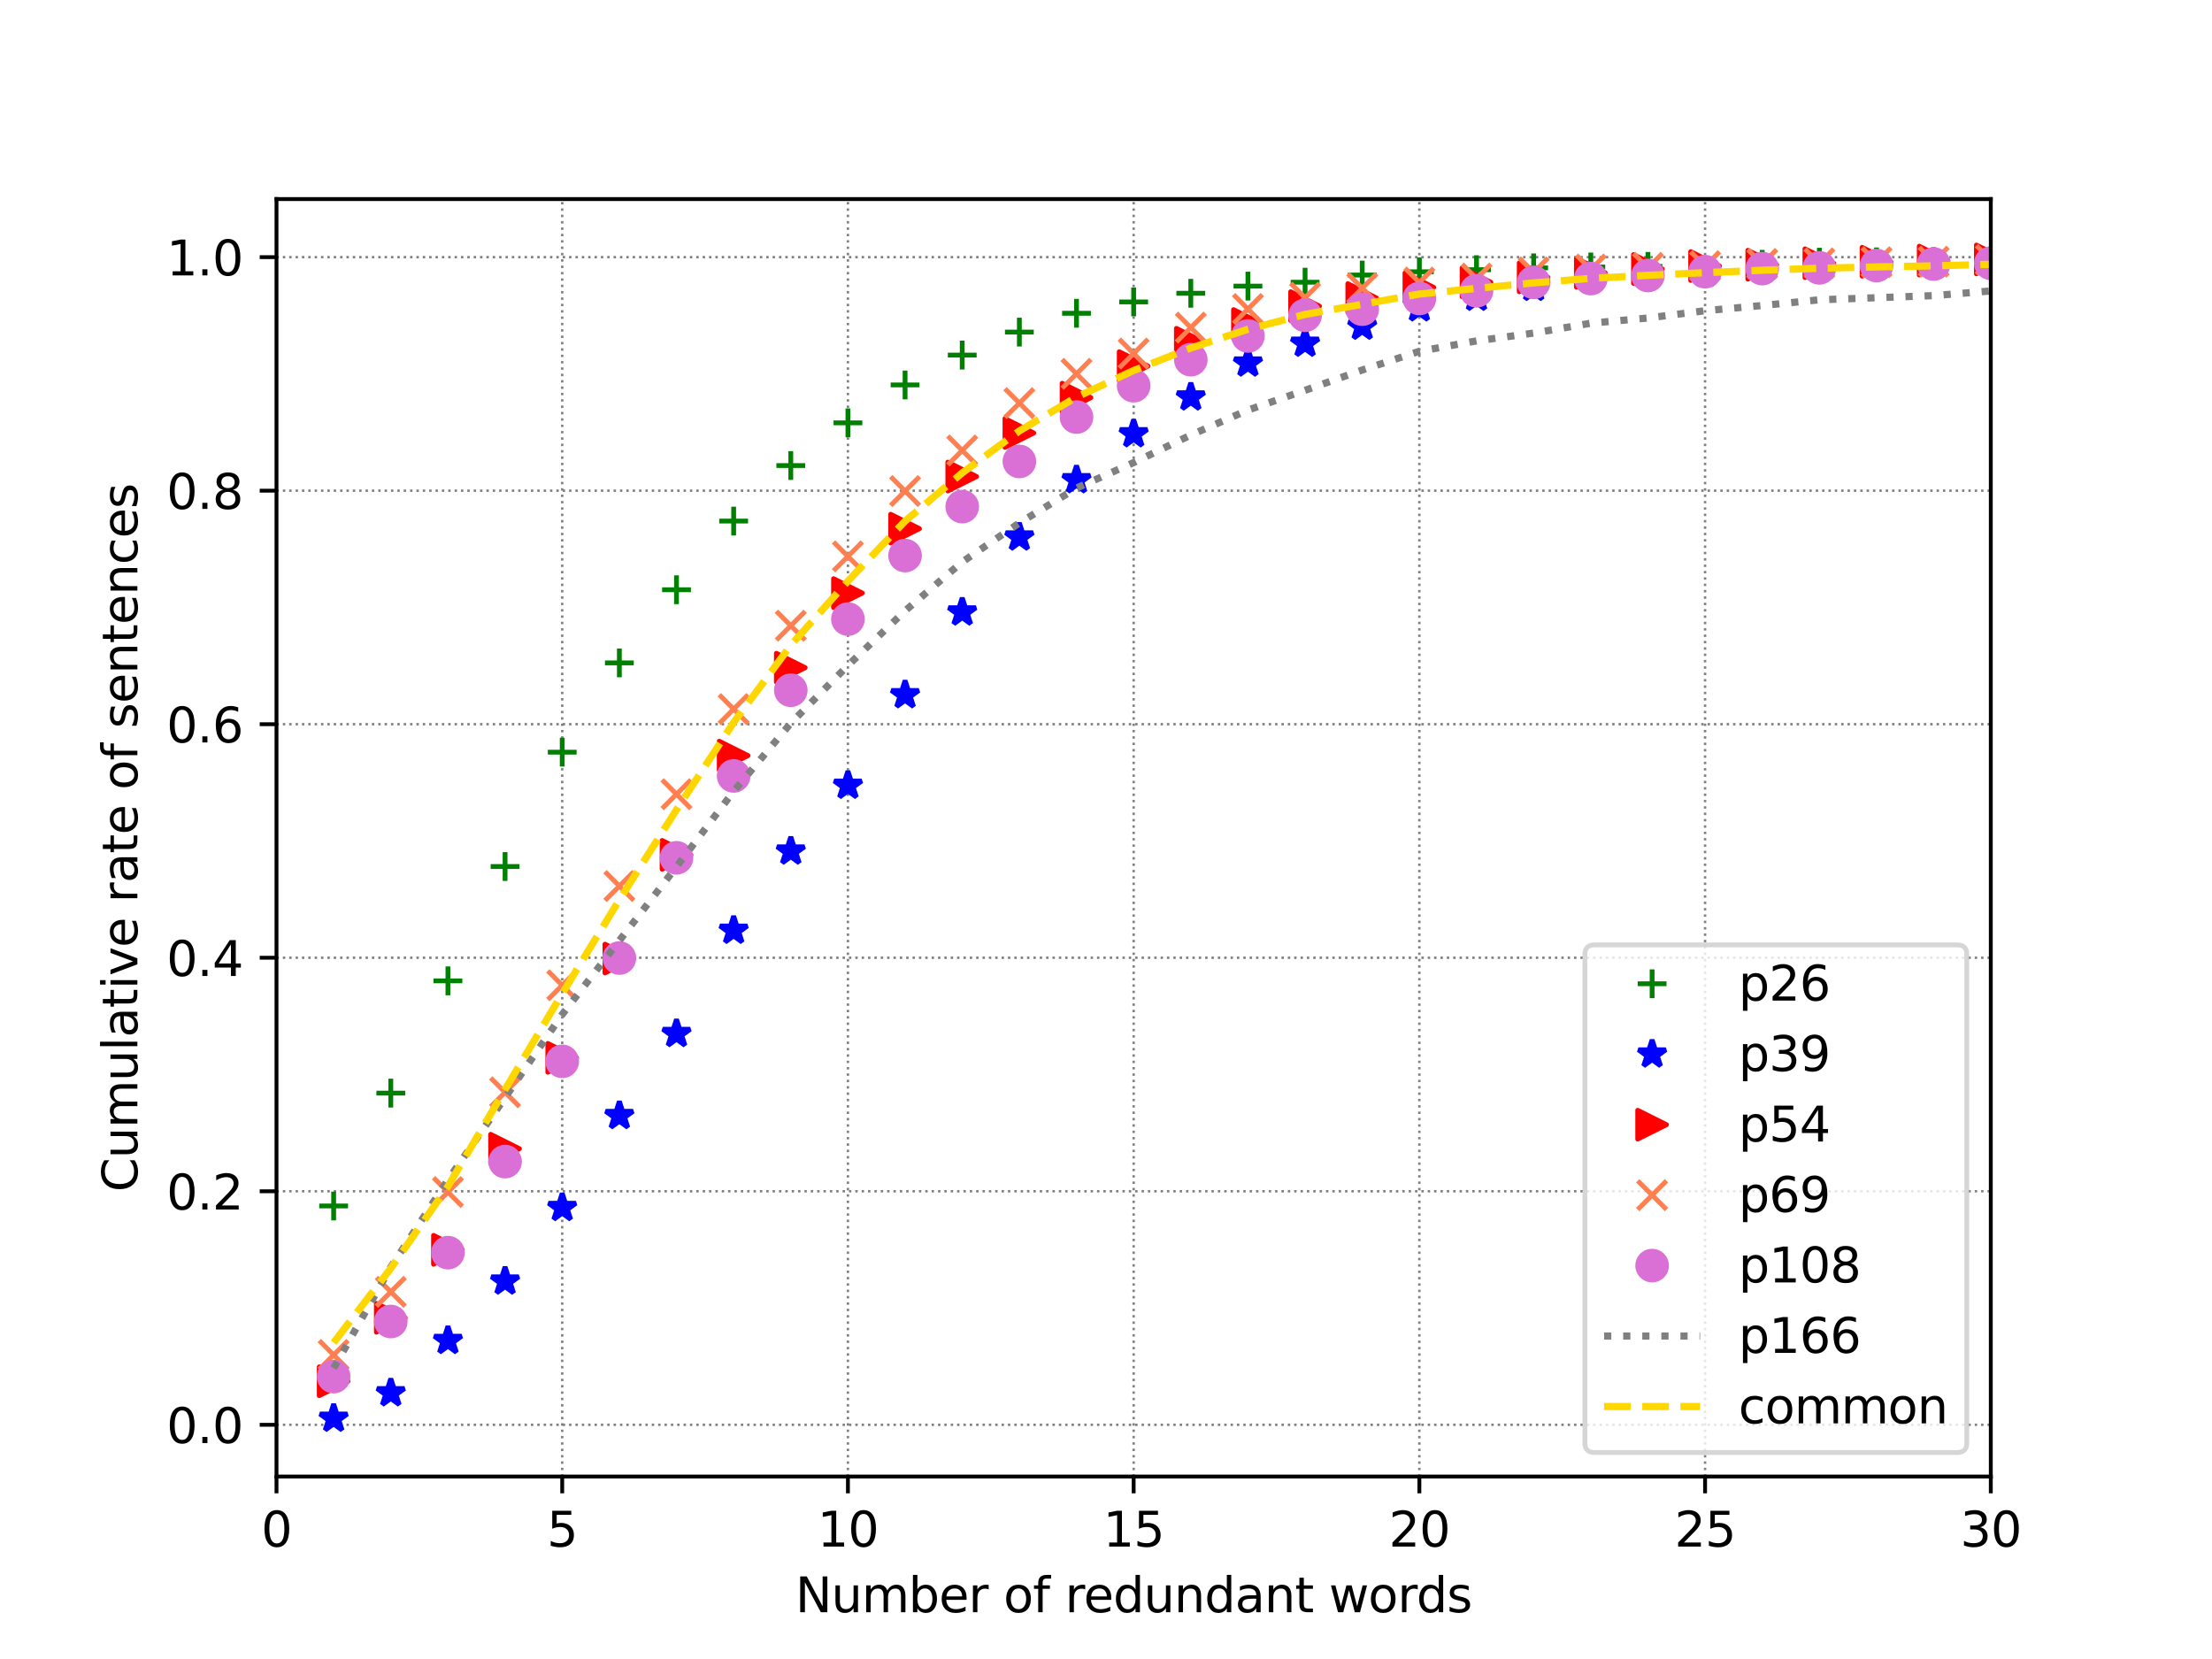 <?xml version="1.0" encoding="utf-8" standalone="no"?>
<!DOCTYPE svg PUBLIC "-//W3C//DTD SVG 1.1//EN"
  "http://www.w3.org/Graphics/SVG/1.1/DTD/svg11.dtd">
<svg height="345.6pt" version="1.1" viewBox="0 0 460.8 345.6" width="460.8pt" xmlns="http://www.w3.org/2000/svg" xmlns:xlink="http://www.w3.org/1999/xlink">
 <defs>
  <style type="text/css">*{stroke-linecap:butt;stroke-linejoin:round;}</style>
 </defs>
 <g id="figure_1">
  <g id="patch_1">
   <path d="M 0 345.6 
L 460.8 345.6 
L 460.8 0 
L 0 0 
z
" style="fill:#ffffff;"/>
  </g>
  <g id="axes_1">
   <g id="patch_2">
    <path d="M 57.6 307.584 
L 414.72 307.584 
L 414.72 41.472 
L 57.6 41.472 
z
" style="fill:#ffffff;"/>
   </g>
   <g id="matplotlib.axis_1">
    <g id="xtick_1">
     <g id="line2d_1">
      <path clip-path="url(#p03fd6fea58)" d="M 57.6 307.584 
L 57.6 41.472 
" style="fill:none;stroke:#808080;stroke-dasharray:0.5,0.825;stroke-dashoffset:0;stroke-width:0.5;"/>
     </g>
     <g id="line2d_2">
      <defs>
       <path d="M 0 0 
L 0 3.5 
" id="md3d633e836" style="stroke:#000000;stroke-width:0.8;"/>
      </defs>
      <g>
       <use style="stroke:#000000;stroke-width:0.8;" x="57.6" xlink:href="#md3d633e836" y="307.584"/>
      </g>
     </g>
     <g id="text_1">
      <!-- 0 -->
      <g transform="translate(54.419 322.182)scale(0.1 -0.1)">
       <defs>
        <path d="M 2034 4250 
Q 1547 4250 1301 3770 
Q 1056 3291 1056 2328 
Q 1056 1369 1301 889 
Q 1547 409 2034 409 
Q 2525 409 2770 889 
Q 3016 1369 3016 2328 
Q 3016 3291 2770 3770 
Q 2525 4250 2034 4250 
z
M 2034 4750 
Q 2819 4750 3233 4129 
Q 3647 3509 3647 2328 
Q 3647 1150 3233 529 
Q 2819 -91 2034 -91 
Q 1250 -91 836 529 
Q 422 1150 422 2328 
Q 422 3509 836 4129 
Q 1250 4750 2034 4750 
z
" id="DejaVuSans-30" transform="scale(0.016)"/>
       </defs>
       <use xlink:href="#DejaVuSans-30"/>
      </g>
     </g>
    </g>
    <g id="xtick_2">
     <g id="line2d_3">
      <path clip-path="url(#p03fd6fea58)" d="M 117.12 307.584 
L 117.12 41.472 
" style="fill:none;stroke:#808080;stroke-dasharray:0.5,0.825;stroke-dashoffset:0;stroke-width:0.5;"/>
     </g>
     <g id="line2d_4">
      <g>
       <use style="stroke:#000000;stroke-width:0.8;" x="117.12" xlink:href="#md3d633e836" y="307.584"/>
      </g>
     </g>
     <g id="text_2">
      <!-- 5 -->
      <g transform="translate(113.939 322.182)scale(0.1 -0.1)">
       <defs>
        <path d="M 691 4666 
L 3169 4666 
L 3169 4134 
L 1269 4134 
L 1269 2991 
Q 1406 3038 1543 3061 
Q 1681 3084 1819 3084 
Q 2600 3084 3056 2656 
Q 3513 2228 3513 1497 
Q 3513 744 3044 326 
Q 2575 -91 1722 -91 
Q 1428 -91 1123 -41 
Q 819 9 494 109 
L 494 744 
Q 775 591 1075 516 
Q 1375 441 1709 441 
Q 2250 441 2565 725 
Q 2881 1009 2881 1497 
Q 2881 1984 2565 2268 
Q 2250 2553 1709 2553 
Q 1456 2553 1204 2497 
Q 953 2441 691 2322 
L 691 4666 
z
" id="DejaVuSans-35" transform="scale(0.016)"/>
       </defs>
       <use xlink:href="#DejaVuSans-35"/>
      </g>
     </g>
    </g>
    <g id="xtick_3">
     <g id="line2d_5">
      <path clip-path="url(#p03fd6fea58)" d="M 176.64 307.584 
L 176.64 41.472 
" style="fill:none;stroke:#808080;stroke-dasharray:0.5,0.825;stroke-dashoffset:0;stroke-width:0.5;"/>
     </g>
     <g id="line2d_6">
      <g>
       <use style="stroke:#000000;stroke-width:0.8;" x="176.64" xlink:href="#md3d633e836" y="307.584"/>
      </g>
     </g>
     <g id="text_3">
      <!-- 10 -->
      <g transform="translate(170.278 322.182)scale(0.1 -0.1)">
       <defs>
        <path d="M 794 531 
L 1825 531 
L 1825 4091 
L 703 3866 
L 703 4441 
L 1819 4666 
L 2450 4666 
L 2450 531 
L 3481 531 
L 3481 0 
L 794 0 
L 794 531 
z
" id="DejaVuSans-31" transform="scale(0.016)"/>
       </defs>
       <use xlink:href="#DejaVuSans-31"/>
       <use x="63.623" xlink:href="#DejaVuSans-30"/>
      </g>
     </g>
    </g>
    <g id="xtick_4">
     <g id="line2d_7">
      <path clip-path="url(#p03fd6fea58)" d="M 236.16 307.584 
L 236.16 41.472 
" style="fill:none;stroke:#808080;stroke-dasharray:0.5,0.825;stroke-dashoffset:0;stroke-width:0.5;"/>
     </g>
     <g id="line2d_8">
      <g>
       <use style="stroke:#000000;stroke-width:0.8;" x="236.16" xlink:href="#md3d633e836" y="307.584"/>
      </g>
     </g>
     <g id="text_4">
      <!-- 15 -->
      <g transform="translate(229.798 322.182)scale(0.1 -0.1)">
       <use xlink:href="#DejaVuSans-31"/>
       <use x="63.623" xlink:href="#DejaVuSans-35"/>
      </g>
     </g>
    </g>
    <g id="xtick_5">
     <g id="line2d_9">
      <path clip-path="url(#p03fd6fea58)" d="M 295.68 307.584 
L 295.68 41.472 
" style="fill:none;stroke:#808080;stroke-dasharray:0.5,0.825;stroke-dashoffset:0;stroke-width:0.5;"/>
     </g>
     <g id="line2d_10">
      <g>
       <use style="stroke:#000000;stroke-width:0.8;" x="295.68" xlink:href="#md3d633e836" y="307.584"/>
      </g>
     </g>
     <g id="text_5">
      <!-- 20 -->
      <g transform="translate(289.317 322.182)scale(0.1 -0.1)">
       <defs>
        <path d="M 1228 531 
L 3431 531 
L 3431 0 
L 469 0 
L 469 531 
Q 828 903 1448 1529 
Q 2069 2156 2228 2338 
Q 2531 2678 2651 2914 
Q 2772 3150 2772 3378 
Q 2772 3750 2511 3984 
Q 2250 4219 1831 4219 
Q 1534 4219 1204 4116 
Q 875 4013 500 3803 
L 500 4441 
Q 881 4594 1212 4672 
Q 1544 4750 1819 4750 
Q 2544 4750 2975 4387 
Q 3406 4025 3406 3419 
Q 3406 3131 3298 2873 
Q 3191 2616 2906 2266 
Q 2828 2175 2409 1742 
Q 1991 1309 1228 531 
z
" id="DejaVuSans-32" transform="scale(0.016)"/>
       </defs>
       <use xlink:href="#DejaVuSans-32"/>
       <use x="63.623" xlink:href="#DejaVuSans-30"/>
      </g>
     </g>
    </g>
    <g id="xtick_6">
     <g id="line2d_11">
      <path clip-path="url(#p03fd6fea58)" d="M 355.2 307.584 
L 355.2 41.472 
" style="fill:none;stroke:#808080;stroke-dasharray:0.5,0.825;stroke-dashoffset:0;stroke-width:0.5;"/>
     </g>
     <g id="line2d_12">
      <g>
       <use style="stroke:#000000;stroke-width:0.8;" x="355.2" xlink:href="#md3d633e836" y="307.584"/>
      </g>
     </g>
     <g id="text_6">
      <!-- 25 -->
      <g transform="translate(348.837 322.182)scale(0.1 -0.1)">
       <use xlink:href="#DejaVuSans-32"/>
       <use x="63.623" xlink:href="#DejaVuSans-35"/>
      </g>
     </g>
    </g>
    <g id="xtick_7">
     <g id="line2d_13">
      <path clip-path="url(#p03fd6fea58)" d="M 414.72 307.584 
L 414.72 41.472 
" style="fill:none;stroke:#808080;stroke-dasharray:0.5,0.825;stroke-dashoffset:0;stroke-width:0.5;"/>
     </g>
     <g id="line2d_14">
      <g>
       <use style="stroke:#000000;stroke-width:0.8;" x="414.72" xlink:href="#md3d633e836" y="307.584"/>
      </g>
     </g>
     <g id="text_7">
      <!-- 30 -->
      <g transform="translate(408.358 322.182)scale(0.1 -0.1)">
       <defs>
        <path d="M 2597 2516 
Q 3050 2419 3304 2112 
Q 3559 1806 3559 1356 
Q 3559 666 3084 287 
Q 2609 -91 1734 -91 
Q 1441 -91 1130 -33 
Q 819 25 488 141 
L 488 750 
Q 750 597 1062 519 
Q 1375 441 1716 441 
Q 2309 441 2620 675 
Q 2931 909 2931 1356 
Q 2931 1769 2642 2001 
Q 2353 2234 1838 2234 
L 1294 2234 
L 1294 2753 
L 1863 2753 
Q 2328 2753 2575 2939 
Q 2822 3125 2822 3475 
Q 2822 3834 2567 4026 
Q 2313 4219 1838 4219 
Q 1578 4219 1281 4162 
Q 984 4106 628 3988 
L 628 4550 
Q 988 4650 1302 4700 
Q 1616 4750 1894 4750 
Q 2613 4750 3031 4423 
Q 3450 4097 3450 3541 
Q 3450 3153 3228 2886 
Q 3006 2619 2597 2516 
z
" id="DejaVuSans-33" transform="scale(0.016)"/>
       </defs>
       <use xlink:href="#DejaVuSans-33"/>
       <use x="63.623" xlink:href="#DejaVuSans-30"/>
      </g>
     </g>
    </g>
    <g id="text_8">
     <!-- Number of redundant words -->
     <g transform="translate(165.694 335.861)scale(0.1 -0.1)">
      <defs>
       <path d="M 628 4666 
L 1478 4666 
L 3547 763 
L 3547 4666 
L 4159 4666 
L 4159 0 
L 3309 0 
L 1241 3903 
L 1241 0 
L 628 0 
L 628 4666 
z
" id="DejaVuSans-4e" transform="scale(0.016)"/>
       <path d="M 544 1381 
L 544 3500 
L 1119 3500 
L 1119 1403 
Q 1119 906 1312 657 
Q 1506 409 1894 409 
Q 2359 409 2629 706 
Q 2900 1003 2900 1516 
L 2900 3500 
L 3475 3500 
L 3475 0 
L 2900 0 
L 2900 538 
Q 2691 219 2414 64 
Q 2138 -91 1772 -91 
Q 1169 -91 856 284 
Q 544 659 544 1381 
z
M 1991 3584 
L 1991 3584 
z
" id="DejaVuSans-75" transform="scale(0.016)"/>
       <path d="M 3328 2828 
Q 3544 3216 3844 3400 
Q 4144 3584 4550 3584 
Q 5097 3584 5394 3201 
Q 5691 2819 5691 2113 
L 5691 0 
L 5113 0 
L 5113 2094 
Q 5113 2597 4934 2840 
Q 4756 3084 4391 3084 
Q 3944 3084 3684 2787 
Q 3425 2491 3425 1978 
L 3425 0 
L 2847 0 
L 2847 2094 
Q 2847 2600 2669 2842 
Q 2491 3084 2119 3084 
Q 1678 3084 1418 2786 
Q 1159 2488 1159 1978 
L 1159 0 
L 581 0 
L 581 3500 
L 1159 3500 
L 1159 2956 
Q 1356 3278 1631 3431 
Q 1906 3584 2284 3584 
Q 2666 3584 2933 3390 
Q 3200 3197 3328 2828 
z
" id="DejaVuSans-6d" transform="scale(0.016)"/>
       <path d="M 3116 1747 
Q 3116 2381 2855 2742 
Q 2594 3103 2138 3103 
Q 1681 3103 1420 2742 
Q 1159 2381 1159 1747 
Q 1159 1113 1420 752 
Q 1681 391 2138 391 
Q 2594 391 2855 752 
Q 3116 1113 3116 1747 
z
M 1159 2969 
Q 1341 3281 1617 3432 
Q 1894 3584 2278 3584 
Q 2916 3584 3314 3078 
Q 3713 2572 3713 1747 
Q 3713 922 3314 415 
Q 2916 -91 2278 -91 
Q 1894 -91 1617 61 
Q 1341 213 1159 525 
L 1159 0 
L 581 0 
L 581 4863 
L 1159 4863 
L 1159 2969 
z
" id="DejaVuSans-62" transform="scale(0.016)"/>
       <path d="M 3597 1894 
L 3597 1613 
L 953 1613 
Q 991 1019 1311 708 
Q 1631 397 2203 397 
Q 2534 397 2845 478 
Q 3156 559 3463 722 
L 3463 178 
Q 3153 47 2828 -22 
Q 2503 -91 2169 -91 
Q 1331 -91 842 396 
Q 353 884 353 1716 
Q 353 2575 817 3079 
Q 1281 3584 2069 3584 
Q 2775 3584 3186 3129 
Q 3597 2675 3597 1894 
z
M 3022 2063 
Q 3016 2534 2758 2815 
Q 2500 3097 2075 3097 
Q 1594 3097 1305 2825 
Q 1016 2553 972 2059 
L 3022 2063 
z
" id="DejaVuSans-65" transform="scale(0.016)"/>
       <path d="M 2631 2963 
Q 2534 3019 2420 3045 
Q 2306 3072 2169 3072 
Q 1681 3072 1420 2755 
Q 1159 2438 1159 1844 
L 1159 0 
L 581 0 
L 581 3500 
L 1159 3500 
L 1159 2956 
Q 1341 3275 1631 3429 
Q 1922 3584 2338 3584 
Q 2397 3584 2469 3576 
Q 2541 3569 2628 3553 
L 2631 2963 
z
" id="DejaVuSans-72" transform="scale(0.016)"/>
       <path id="DejaVuSans-20" transform="scale(0.016)"/>
       <path d="M 1959 3097 
Q 1497 3097 1228 2736 
Q 959 2375 959 1747 
Q 959 1119 1226 758 
Q 1494 397 1959 397 
Q 2419 397 2687 759 
Q 2956 1122 2956 1747 
Q 2956 2369 2687 2733 
Q 2419 3097 1959 3097 
z
M 1959 3584 
Q 2709 3584 3137 3096 
Q 3566 2609 3566 1747 
Q 3566 888 3137 398 
Q 2709 -91 1959 -91 
Q 1206 -91 779 398 
Q 353 888 353 1747 
Q 353 2609 779 3096 
Q 1206 3584 1959 3584 
z
" id="DejaVuSans-6f" transform="scale(0.016)"/>
       <path d="M 2375 4863 
L 2375 4384 
L 1825 4384 
Q 1516 4384 1395 4259 
Q 1275 4134 1275 3809 
L 1275 3500 
L 2222 3500 
L 2222 3053 
L 1275 3053 
L 1275 0 
L 697 0 
L 697 3053 
L 147 3053 
L 147 3500 
L 697 3500 
L 697 3744 
Q 697 4328 969 4595 
Q 1241 4863 1831 4863 
L 2375 4863 
z
" id="DejaVuSans-66" transform="scale(0.016)"/>
       <path d="M 2906 2969 
L 2906 4863 
L 3481 4863 
L 3481 0 
L 2906 0 
L 2906 525 
Q 2725 213 2448 61 
Q 2172 -91 1784 -91 
Q 1150 -91 751 415 
Q 353 922 353 1747 
Q 353 2572 751 3078 
Q 1150 3584 1784 3584 
Q 2172 3584 2448 3432 
Q 2725 3281 2906 2969 
z
M 947 1747 
Q 947 1113 1208 752 
Q 1469 391 1925 391 
Q 2381 391 2643 752 
Q 2906 1113 2906 1747 
Q 2906 2381 2643 2742 
Q 2381 3103 1925 3103 
Q 1469 3103 1208 2742 
Q 947 2381 947 1747 
z
" id="DejaVuSans-64" transform="scale(0.016)"/>
       <path d="M 3513 2113 
L 3513 0 
L 2938 0 
L 2938 2094 
Q 2938 2591 2744 2837 
Q 2550 3084 2163 3084 
Q 1697 3084 1428 2787 
Q 1159 2491 1159 1978 
L 1159 0 
L 581 0 
L 581 3500 
L 1159 3500 
L 1159 2956 
Q 1366 3272 1645 3428 
Q 1925 3584 2291 3584 
Q 2894 3584 3203 3211 
Q 3513 2838 3513 2113 
z
" id="DejaVuSans-6e" transform="scale(0.016)"/>
       <path d="M 2194 1759 
Q 1497 1759 1228 1600 
Q 959 1441 959 1056 
Q 959 750 1161 570 
Q 1363 391 1709 391 
Q 2188 391 2477 730 
Q 2766 1069 2766 1631 
L 2766 1759 
L 2194 1759 
z
M 3341 1997 
L 3341 0 
L 2766 0 
L 2766 531 
Q 2569 213 2275 61 
Q 1981 -91 1556 -91 
Q 1019 -91 701 211 
Q 384 513 384 1019 
Q 384 1609 779 1909 
Q 1175 2209 1959 2209 
L 2766 2209 
L 2766 2266 
Q 2766 2663 2505 2880 
Q 2244 3097 1772 3097 
Q 1472 3097 1187 3025 
Q 903 2953 641 2809 
L 641 3341 
Q 956 3463 1253 3523 
Q 1550 3584 1831 3584 
Q 2591 3584 2966 3190 
Q 3341 2797 3341 1997 
z
" id="DejaVuSans-61" transform="scale(0.016)"/>
       <path d="M 1172 4494 
L 1172 3500 
L 2356 3500 
L 2356 3053 
L 1172 3053 
L 1172 1153 
Q 1172 725 1289 603 
Q 1406 481 1766 481 
L 2356 481 
L 2356 0 
L 1766 0 
Q 1100 0 847 248 
Q 594 497 594 1153 
L 594 3053 
L 172 3053 
L 172 3500 
L 594 3500 
L 594 4494 
L 1172 4494 
z
" id="DejaVuSans-74" transform="scale(0.016)"/>
       <path d="M 269 3500 
L 844 3500 
L 1563 769 
L 2278 3500 
L 2956 3500 
L 3675 769 
L 4391 3500 
L 4966 3500 
L 4050 0 
L 3372 0 
L 2619 2869 
L 1863 0 
L 1184 0 
L 269 3500 
z
" id="DejaVuSans-77" transform="scale(0.016)"/>
       <path d="M 2834 3397 
L 2834 2853 
Q 2591 2978 2328 3040 
Q 2066 3103 1784 3103 
Q 1356 3103 1142 2972 
Q 928 2841 928 2578 
Q 928 2378 1081 2264 
Q 1234 2150 1697 2047 
L 1894 2003 
Q 2506 1872 2764 1633 
Q 3022 1394 3022 966 
Q 3022 478 2636 193 
Q 2250 -91 1575 -91 
Q 1294 -91 989 -36 
Q 684 19 347 128 
L 347 722 
Q 666 556 975 473 
Q 1284 391 1588 391 
Q 1994 391 2212 530 
Q 2431 669 2431 922 
Q 2431 1156 2273 1281 
Q 2116 1406 1581 1522 
L 1381 1569 
Q 847 1681 609 1914 
Q 372 2147 372 2553 
Q 372 3047 722 3315 
Q 1072 3584 1716 3584 
Q 2034 3584 2315 3537 
Q 2597 3491 2834 3397 
z
" id="DejaVuSans-73" transform="scale(0.016)"/>
      </defs>
      <use xlink:href="#DejaVuSans-4e"/>
      <use x="74.805" xlink:href="#DejaVuSans-75"/>
      <use x="138.184" xlink:href="#DejaVuSans-6d"/>
      <use x="235.596" xlink:href="#DejaVuSans-62"/>
      <use x="299.072" xlink:href="#DejaVuSans-65"/>
      <use x="360.596" xlink:href="#DejaVuSans-72"/>
      <use x="401.709" xlink:href="#DejaVuSans-20"/>
      <use x="433.496" xlink:href="#DejaVuSans-6f"/>
      <use x="494.678" xlink:href="#DejaVuSans-66"/>
      <use x="529.883" xlink:href="#DejaVuSans-20"/>
      <use x="561.67" xlink:href="#DejaVuSans-72"/>
      <use x="600.533" xlink:href="#DejaVuSans-65"/>
      <use x="662.057" xlink:href="#DejaVuSans-64"/>
      <use x="725.533" xlink:href="#DejaVuSans-75"/>
      <use x="788.912" xlink:href="#DejaVuSans-6e"/>
      <use x="852.291" xlink:href="#DejaVuSans-64"/>
      <use x="915.768" xlink:href="#DejaVuSans-61"/>
      <use x="977.047" xlink:href="#DejaVuSans-6e"/>
      <use x="1040.426" xlink:href="#DejaVuSans-74"/>
      <use x="1079.635" xlink:href="#DejaVuSans-20"/>
      <use x="1111.422" xlink:href="#DejaVuSans-77"/>
      <use x="1193.209" xlink:href="#DejaVuSans-6f"/>
      <use x="1254.391" xlink:href="#DejaVuSans-72"/>
      <use x="1293.754" xlink:href="#DejaVuSans-64"/>
      <use x="1357.23" xlink:href="#DejaVuSans-73"/>
     </g>
    </g>
   </g>
   <g id="matplotlib.axis_2">
    <g id="ytick_1">
     <g id="line2d_15">
      <path clip-path="url(#p03fd6fea58)" d="M 57.6 296.814 
L 414.72 296.814 
" style="fill:none;stroke:#808080;stroke-dasharray:0.5,0.825;stroke-dashoffset:0;stroke-width:0.5;"/>
     </g>
     <g id="line2d_16">
      <defs>
       <path d="M 0 0 
L -3.5 0 
" id="m439d86ca08" style="stroke:#000000;stroke-width:0.8;"/>
      </defs>
      <g>
       <use style="stroke:#000000;stroke-width:0.8;" x="57.6" xlink:href="#m439d86ca08" y="296.814"/>
      </g>
     </g>
     <g id="text_9">
      <!-- 0.0 -->
      <g transform="translate(34.697 300.613)scale(0.1 -0.1)">
       <defs>
        <path d="M 684 794 
L 1344 794 
L 1344 0 
L 684 0 
L 684 794 
z
" id="DejaVuSans-2e" transform="scale(0.016)"/>
       </defs>
       <use xlink:href="#DejaVuSans-30"/>
       <use x="63.623" xlink:href="#DejaVuSans-2e"/>
       <use x="95.41" xlink:href="#DejaVuSans-30"/>
      </g>
     </g>
    </g>
    <g id="ytick_2">
     <g id="line2d_17">
      <path clip-path="url(#p03fd6fea58)" d="M 57.6 248.165 
L 414.72 248.165 
" style="fill:none;stroke:#808080;stroke-dasharray:0.5,0.825;stroke-dashoffset:0;stroke-width:0.5;"/>
     </g>
     <g id="line2d_18">
      <g>
       <use style="stroke:#000000;stroke-width:0.8;" x="57.6" xlink:href="#m439d86ca08" y="248.165"/>
      </g>
     </g>
     <g id="text_10">
      <!-- 0.2 -->
      <g transform="translate(34.697 251.964)scale(0.1 -0.1)">
       <use xlink:href="#DejaVuSans-30"/>
       <use x="63.623" xlink:href="#DejaVuSans-2e"/>
       <use x="95.41" xlink:href="#DejaVuSans-32"/>
      </g>
     </g>
    </g>
    <g id="ytick_3">
     <g id="line2d_19">
      <path clip-path="url(#p03fd6fea58)" d="M 57.6 199.516 
L 414.72 199.516 
" style="fill:none;stroke:#808080;stroke-dasharray:0.5,0.825;stroke-dashoffset:0;stroke-width:0.5;"/>
     </g>
     <g id="line2d_20">
      <g>
       <use style="stroke:#000000;stroke-width:0.8;" x="57.6" xlink:href="#m439d86ca08" y="199.516"/>
      </g>
     </g>
     <g id="text_11">
      <!-- 0.4 -->
      <g transform="translate(34.697 203.315)scale(0.1 -0.1)">
       <defs>
        <path d="M 2419 4116 
L 825 1625 
L 2419 1625 
L 2419 4116 
z
M 2253 4666 
L 3047 4666 
L 3047 1625 
L 3713 1625 
L 3713 1100 
L 3047 1100 
L 3047 0 
L 2419 0 
L 2419 1100 
L 313 1100 
L 313 1709 
L 2253 4666 
z
" id="DejaVuSans-34" transform="scale(0.016)"/>
       </defs>
       <use xlink:href="#DejaVuSans-30"/>
       <use x="63.623" xlink:href="#DejaVuSans-2e"/>
       <use x="95.41" xlink:href="#DejaVuSans-34"/>
      </g>
     </g>
    </g>
    <g id="ytick_4">
     <g id="line2d_21">
      <path clip-path="url(#p03fd6fea58)" d="M 57.6 150.866 
L 414.72 150.866 
" style="fill:none;stroke:#808080;stroke-dasharray:0.5,0.825;stroke-dashoffset:0;stroke-width:0.5;"/>
     </g>
     <g id="line2d_22">
      <g>
       <use style="stroke:#000000;stroke-width:0.8;" x="57.6" xlink:href="#m439d86ca08" y="150.866"/>
      </g>
     </g>
     <g id="text_12">
      <!-- 0.6 -->
      <g transform="translate(34.697 154.666)scale(0.1 -0.1)">
       <defs>
        <path d="M 2113 2584 
Q 1688 2584 1439 2293 
Q 1191 2003 1191 1497 
Q 1191 994 1439 701 
Q 1688 409 2113 409 
Q 2538 409 2786 701 
Q 3034 994 3034 1497 
Q 3034 2003 2786 2293 
Q 2538 2584 2113 2584 
z
M 3366 4563 
L 3366 3988 
Q 3128 4100 2886 4159 
Q 2644 4219 2406 4219 
Q 1781 4219 1451 3797 
Q 1122 3375 1075 2522 
Q 1259 2794 1537 2939 
Q 1816 3084 2150 3084 
Q 2853 3084 3261 2657 
Q 3669 2231 3669 1497 
Q 3669 778 3244 343 
Q 2819 -91 2113 -91 
Q 1303 -91 875 529 
Q 447 1150 447 2328 
Q 447 3434 972 4092 
Q 1497 4750 2381 4750 
Q 2619 4750 2861 4703 
Q 3103 4656 3366 4563 
z
" id="DejaVuSans-36" transform="scale(0.016)"/>
       </defs>
       <use xlink:href="#DejaVuSans-30"/>
       <use x="63.623" xlink:href="#DejaVuSans-2e"/>
       <use x="95.41" xlink:href="#DejaVuSans-36"/>
      </g>
     </g>
    </g>
    <g id="ytick_5">
     <g id="line2d_23">
      <path clip-path="url(#p03fd6fea58)" d="M 57.6 102.217 
L 414.72 102.217 
" style="fill:none;stroke:#808080;stroke-dasharray:0.5,0.825;stroke-dashoffset:0;stroke-width:0.5;"/>
     </g>
     <g id="line2d_24">
      <g>
       <use style="stroke:#000000;stroke-width:0.8;" x="57.6" xlink:href="#m439d86ca08" y="102.217"/>
      </g>
     </g>
     <g id="text_13">
      <!-- 0.8 -->
      <g transform="translate(34.697 106.016)scale(0.1 -0.1)">
       <defs>
        <path d="M 2034 2216 
Q 1584 2216 1326 1975 
Q 1069 1734 1069 1313 
Q 1069 891 1326 650 
Q 1584 409 2034 409 
Q 2484 409 2743 651 
Q 3003 894 3003 1313 
Q 3003 1734 2745 1975 
Q 2488 2216 2034 2216 
z
M 1403 2484 
Q 997 2584 770 2862 
Q 544 3141 544 3541 
Q 544 4100 942 4425 
Q 1341 4750 2034 4750 
Q 2731 4750 3128 4425 
Q 3525 4100 3525 3541 
Q 3525 3141 3298 2862 
Q 3072 2584 2669 2484 
Q 3125 2378 3379 2068 
Q 3634 1759 3634 1313 
Q 3634 634 3220 271 
Q 2806 -91 2034 -91 
Q 1263 -91 848 271 
Q 434 634 434 1313 
Q 434 1759 690 2068 
Q 947 2378 1403 2484 
z
M 1172 3481 
Q 1172 3119 1398 2916 
Q 1625 2713 2034 2713 
Q 2441 2713 2670 2916 
Q 2900 3119 2900 3481 
Q 2900 3844 2670 4047 
Q 2441 4250 2034 4250 
Q 1625 4250 1398 4047 
Q 1172 3844 1172 3481 
z
" id="DejaVuSans-38" transform="scale(0.016)"/>
       </defs>
       <use xlink:href="#DejaVuSans-30"/>
       <use x="63.623" xlink:href="#DejaVuSans-2e"/>
       <use x="95.41" xlink:href="#DejaVuSans-38"/>
      </g>
     </g>
    </g>
    <g id="ytick_6">
     <g id="line2d_25">
      <path clip-path="url(#p03fd6fea58)" d="M 57.6 53.568 
L 414.72 53.568 
" style="fill:none;stroke:#808080;stroke-dasharray:0.5,0.825;stroke-dashoffset:0;stroke-width:0.5;"/>
     </g>
     <g id="line2d_26">
      <g>
       <use style="stroke:#000000;stroke-width:0.8;" x="57.6" xlink:href="#m439d86ca08" y="53.568"/>
      </g>
     </g>
     <g id="text_14">
      <!-- 1.0 -->
      <g transform="translate(34.697 57.367)scale(0.1 -0.1)">
       <use xlink:href="#DejaVuSans-31"/>
       <use x="63.623" xlink:href="#DejaVuSans-2e"/>
       <use x="95.41" xlink:href="#DejaVuSans-30"/>
      </g>
     </g>
    </g>
    <g id="text_15">
     <!-- Cumulative rate of sentences -->
     <g transform="translate(28.617 248.294)rotate(-90)scale(0.1 -0.1)">
      <defs>
       <path d="M 4122 4306 
L 4122 3641 
Q 3803 3938 3442 4084 
Q 3081 4231 2675 4231 
Q 1875 4231 1450 3742 
Q 1025 3253 1025 2328 
Q 1025 1406 1450 917 
Q 1875 428 2675 428 
Q 3081 428 3442 575 
Q 3803 722 4122 1019 
L 4122 359 
Q 3791 134 3420 21 
Q 3050 -91 2638 -91 
Q 1578 -91 968 557 
Q 359 1206 359 2328 
Q 359 3453 968 4101 
Q 1578 4750 2638 4750 
Q 3056 4750 3426 4639 
Q 3797 4528 4122 4306 
z
" id="DejaVuSans-43" transform="scale(0.016)"/>
       <path d="M 603 4863 
L 1178 4863 
L 1178 0 
L 603 0 
L 603 4863 
z
" id="DejaVuSans-6c" transform="scale(0.016)"/>
       <path d="M 603 3500 
L 1178 3500 
L 1178 0 
L 603 0 
L 603 3500 
z
M 603 4863 
L 1178 4863 
L 1178 4134 
L 603 4134 
L 603 4863 
z
" id="DejaVuSans-69" transform="scale(0.016)"/>
       <path d="M 191 3500 
L 800 3500 
L 1894 563 
L 2988 3500 
L 3597 3500 
L 2284 0 
L 1503 0 
L 191 3500 
z
" id="DejaVuSans-76" transform="scale(0.016)"/>
       <path d="M 3122 3366 
L 3122 2828 
Q 2878 2963 2633 3030 
Q 2388 3097 2138 3097 
Q 1578 3097 1268 2742 
Q 959 2388 959 1747 
Q 959 1106 1268 751 
Q 1578 397 2138 397 
Q 2388 397 2633 464 
Q 2878 531 3122 666 
L 3122 134 
Q 2881 22 2623 -34 
Q 2366 -91 2075 -91 
Q 1284 -91 818 406 
Q 353 903 353 1747 
Q 353 2603 823 3093 
Q 1294 3584 2113 3584 
Q 2378 3584 2631 3529 
Q 2884 3475 3122 3366 
z
" id="DejaVuSans-63" transform="scale(0.016)"/>
      </defs>
      <use xlink:href="#DejaVuSans-43"/>
      <use x="69.824" xlink:href="#DejaVuSans-75"/>
      <use x="133.203" xlink:href="#DejaVuSans-6d"/>
      <use x="230.615" xlink:href="#DejaVuSans-75"/>
      <use x="293.994" xlink:href="#DejaVuSans-6c"/>
      <use x="321.777" xlink:href="#DejaVuSans-61"/>
      <use x="383.057" xlink:href="#DejaVuSans-74"/>
      <use x="422.266" xlink:href="#DejaVuSans-69"/>
      <use x="450.049" xlink:href="#DejaVuSans-76"/>
      <use x="509.229" xlink:href="#DejaVuSans-65"/>
      <use x="570.752" xlink:href="#DejaVuSans-20"/>
      <use x="602.539" xlink:href="#DejaVuSans-72"/>
      <use x="643.652" xlink:href="#DejaVuSans-61"/>
      <use x="704.932" xlink:href="#DejaVuSans-74"/>
      <use x="744.141" xlink:href="#DejaVuSans-65"/>
      <use x="805.664" xlink:href="#DejaVuSans-20"/>
      <use x="837.451" xlink:href="#DejaVuSans-6f"/>
      <use x="898.633" xlink:href="#DejaVuSans-66"/>
      <use x="933.838" xlink:href="#DejaVuSans-20"/>
      <use x="965.625" xlink:href="#DejaVuSans-73"/>
      <use x="1017.725" xlink:href="#DejaVuSans-65"/>
      <use x="1079.248" xlink:href="#DejaVuSans-6e"/>
      <use x="1142.627" xlink:href="#DejaVuSans-74"/>
      <use x="1181.836" xlink:href="#DejaVuSans-65"/>
      <use x="1243.359" xlink:href="#DejaVuSans-6e"/>
      <use x="1306.738" xlink:href="#DejaVuSans-63"/>
      <use x="1361.719" xlink:href="#DejaVuSans-65"/>
      <use x="1423.242" xlink:href="#DejaVuSans-73"/>
     </g>
    </g>
   </g>
   <g id="line2d_27">
    <defs>
     <path d="M -3 0 
L 3 0 
M 0 3 
L 0 -3 
" id="mcaaae86b88" style="stroke:#008000;"/>
    </defs>
    <g clip-path="url(#p03fd6fea58)">
     <use style="fill:#008000;stroke:#008000;" x="69.504" xlink:href="#mcaaae86b88" y="251.225"/>
     <use style="fill:#008000;stroke:#008000;" x="81.408" xlink:href="#mcaaae86b88" y="227.715"/>
     <use style="fill:#008000;stroke:#008000;" x="93.312" xlink:href="#mcaaae86b88" y="204.33"/>
     <use style="fill:#008000;stroke:#008000;" x="105.216" xlink:href="#mcaaae86b88" y="180.509"/>
     <use style="fill:#008000;stroke:#008000;" x="117.12" xlink:href="#mcaaae86b88" y="156.688"/>
     <use style="fill:#008000;stroke:#008000;" x="129.024" xlink:href="#mcaaae86b88" y="138.091"/>
     <use style="fill:#008000;stroke:#008000;" x="140.928" xlink:href="#mcaaae86b88" y="122.854"/>
     <use style="fill:#008000;stroke:#008000;" x="152.832" xlink:href="#mcaaae86b88" y="108.549"/>
     <use style="fill:#008000;stroke:#008000;" x="164.736" xlink:href="#mcaaae86b88" y="96.98"/>
     <use style="fill:#008000;stroke:#008000;" x="176.64" xlink:href="#mcaaae86b88" y="88.086"/>
     <use style="fill:#008000;stroke:#008000;" x="188.544" xlink:href="#mcaaae86b88" y="80.188"/>
     <use style="fill:#008000;stroke:#008000;" x="200.448" xlink:href="#mcaaae86b88" y="73.968"/>
     <use style="fill:#008000;stroke:#008000;" x="212.352" xlink:href="#mcaaae86b88" y="69.179"/>
     <use style="fill:#008000;stroke:#008000;" x="224.256" xlink:href="#mcaaae86b88" y="65.261"/>
     <use style="fill:#008000;stroke:#008000;" x="236.16" xlink:href="#mcaaae86b88" y="62.897"/>
     <use style="fill:#008000;stroke:#008000;" x="248.064" xlink:href="#mcaaae86b88" y="61.094"/>
     <use style="fill:#008000;stroke:#008000;" x="259.968" xlink:href="#mcaaae86b88" y="59.601"/>
     <use style="fill:#008000;stroke:#008000;" x="271.872" xlink:href="#mcaaae86b88" y="58.792"/>
     <use style="fill:#008000;stroke:#008000;" x="283.776" xlink:href="#mcaaae86b88" y="57.3"/>
     <use style="fill:#008000;stroke:#008000;" x="295.68" xlink:href="#mcaaae86b88" y="56.616"/>
     <use style="fill:#008000;stroke:#008000;" x="307.584" xlink:href="#mcaaae86b88" y="56.18"/>
     <use style="fill:#008000;stroke:#008000;" x="319.488" xlink:href="#mcaaae86b88" y="55.807"/>
     <use style="fill:#008000;stroke:#008000;" x="331.392" xlink:href="#mcaaae86b88" y="55.62"/>
     <use style="fill:#008000;stroke:#008000;" x="343.296" xlink:href="#mcaaae86b88" y="55.496"/>
     <use style="fill:#008000;stroke:#008000;" x="367.104" xlink:href="#mcaaae86b88" y="55.061"/>
     <use style="fill:#008000;stroke:#008000;" x="379.008" xlink:href="#mcaaae86b88" y="54.625"/>
     <use style="fill:#008000;stroke:#008000;" x="390.912" xlink:href="#mcaaae86b88" y="54.563"/>
     <use style="fill:#008000;stroke:#008000;" x="402.816" xlink:href="#mcaaae86b88" y="54.501"/>
     <use style="fill:#008000;stroke:#008000;" x="414.72" xlink:href="#mcaaae86b88" y="54.377"/>
     <use style="fill:#008000;stroke:#008000;" x="438.528" xlink:href="#mcaaae86b88" y="54.252"/>
     <use style="fill:#008000;stroke:#008000;" x="450.432" xlink:href="#mcaaae86b88" y="54.066"/>
     <use style="fill:#008000;stroke:#008000;" x="486.144" xlink:href="#mcaaae86b88" y="54.003"/>
     <use style="fill:#008000;stroke:#008000;" x="533.76" xlink:href="#mcaaae86b88" y="53.941"/>
     <use style="fill:#008000;stroke:#008000;" x="545.664" xlink:href="#mcaaae86b88" y="53.879"/>
     <use style="fill:#008000;stroke:#008000;" x="557.568" xlink:href="#mcaaae86b88" y="53.817"/>
     <use style="fill:#008000;stroke:#008000;" x="748.032" xlink:href="#mcaaae86b88" y="53.755"/>
     <use style="fill:#008000;stroke:#008000;" x="783.744" xlink:href="#mcaaae86b88" y="53.692"/>
     <use style="fill:#008000;stroke:#008000;" x="950.4" xlink:href="#mcaaae86b88" y="53.63"/>
     <use style="fill:#008000;stroke:#008000;" x="1926.528" xlink:href="#mcaaae86b88" y="53.568"/>
    </g>
   </g>
   <g id="line2d_28">
    <defs>
     <path d="M 0 -3 
L -0.674 -0.927 
L -2.853 -0.927 
L -1.09 0.354 
L -1.763 2.427 
L -0 1.146 
L 1.763 2.427 
L 1.09 0.354 
L 2.853 -0.927 
L 0.674 -0.927 
z
" id="mc384be1bf0" style="stroke:#0000ff;stroke-linejoin:bevel;"/>
    </defs>
    <g clip-path="url(#p03fd6fea58)">
     <use style="fill:#0000ff;stroke:#0000ff;stroke-linejoin:bevel;" x="69.504" xlink:href="#mc384be1bf0" y="295.488"/>
     <use style="fill:#0000ff;stroke:#0000ff;stroke-linejoin:bevel;" x="81.408" xlink:href="#mc384be1bf0" y="290.184"/>
     <use style="fill:#0000ff;stroke:#0000ff;stroke-linejoin:bevel;" x="93.312" xlink:href="#mc384be1bf0" y="279.281"/>
     <use style="fill:#0000ff;stroke:#0000ff;stroke-linejoin:bevel;" x="105.216" xlink:href="#mc384be1bf0" y="266.905"/>
     <use style="fill:#0000ff;stroke:#0000ff;stroke-linejoin:bevel;" x="117.12" xlink:href="#mc384be1bf0" y="251.583"/>
     <use style="fill:#0000ff;stroke:#0000ff;stroke-linejoin:bevel;" x="129.024" xlink:href="#mc384be1bf0" y="232.43"/>
     <use style="fill:#0000ff;stroke:#0000ff;stroke-linejoin:bevel;" x="140.928" xlink:href="#mc384be1bf0" y="215.339"/>
     <use style="fill:#0000ff;stroke:#0000ff;stroke-linejoin:bevel;" x="152.832" xlink:href="#mc384be1bf0" y="193.829"/>
     <use style="fill:#0000ff;stroke:#0000ff;stroke-linejoin:bevel;" x="164.736" xlink:href="#mc384be1bf0" y="177.327"/>
     <use style="fill:#0000ff;stroke:#0000ff;stroke-linejoin:bevel;" x="176.64" xlink:href="#mc384be1bf0" y="163.625"/>
     <use style="fill:#0000ff;stroke:#0000ff;stroke-linejoin:bevel;" x="188.544" xlink:href="#mc384be1bf0" y="144.767"/>
     <use style="fill:#0000ff;stroke:#0000ff;stroke-linejoin:bevel;" x="200.448" xlink:href="#mc384be1bf0" y="127.529"/>
     <use style="fill:#0000ff;stroke:#0000ff;stroke-linejoin:bevel;" x="212.352" xlink:href="#mc384be1bf0" y="111.912"/>
     <use style="fill:#0000ff;stroke:#0000ff;stroke-linejoin:bevel;" x="224.256" xlink:href="#mc384be1bf0" y="99.978"/>
     <use style="fill:#0000ff;stroke:#0000ff;stroke-linejoin:bevel;" x="236.16" xlink:href="#mc384be1bf0" y="90.401"/>
     <use style="fill:#0000ff;stroke:#0000ff;stroke-linejoin:bevel;" x="248.064" xlink:href="#mc384be1bf0" y="82.74"/>
     <use style="fill:#0000ff;stroke:#0000ff;stroke-linejoin:bevel;" x="259.968" xlink:href="#mc384be1bf0" y="75.668"/>
     <use style="fill:#0000ff;stroke:#0000ff;stroke-linejoin:bevel;" x="271.872" xlink:href="#mc384be1bf0" y="71.543"/>
     <use style="fill:#0000ff;stroke:#0000ff;stroke-linejoin:bevel;" x="283.776" xlink:href="#mc384be1bf0" y="68.007"/>
     <use style="fill:#0000ff;stroke:#0000ff;stroke-linejoin:bevel;" x="295.68" xlink:href="#mc384be1bf0" y="64.176"/>
     <use style="fill:#0000ff;stroke:#0000ff;stroke-linejoin:bevel;" x="307.584" xlink:href="#mc384be1bf0" y="61.966"/>
     <use style="fill:#0000ff;stroke:#0000ff;stroke-linejoin:bevel;" x="319.488" xlink:href="#mc384be1bf0" y="59.903"/>
     <use style="fill:#0000ff;stroke:#0000ff;stroke-linejoin:bevel;" x="331.392" xlink:href="#mc384be1bf0" y="58.283"/>
     <use style="fill:#0000ff;stroke:#0000ff;stroke-linejoin:bevel;" x="343.296" xlink:href="#mc384be1bf0" y="57.251"/>
     <use style="fill:#0000ff;stroke:#0000ff;stroke-linejoin:bevel;" x="355.2" xlink:href="#mc384be1bf0" y="56.957"/>
     <use style="fill:#0000ff;stroke:#0000ff;stroke-linejoin:bevel;" x="367.104" xlink:href="#mc384be1bf0" y="56.22"/>
     <use style="fill:#0000ff;stroke:#0000ff;stroke-linejoin:bevel;" x="379.008" xlink:href="#mc384be1bf0" y="55.778"/>
     <use style="fill:#0000ff;stroke:#0000ff;stroke-linejoin:bevel;" x="390.912" xlink:href="#mc384be1bf0" y="55.483"/>
     <use style="fill:#0000ff;stroke:#0000ff;stroke-linejoin:bevel;" x="402.816" xlink:href="#mc384be1bf0" y="55.189"/>
     <use style="fill:#0000ff;stroke:#0000ff;stroke-linejoin:bevel;" x="414.72" xlink:href="#mc384be1bf0" y="54.894"/>
     <use style="fill:#0000ff;stroke:#0000ff;stroke-linejoin:bevel;" x="426.624" xlink:href="#mc384be1bf0" y="54.747"/>
     <use style="fill:#0000ff;stroke:#0000ff;stroke-linejoin:bevel;" x="450.432" xlink:href="#mc384be1bf0" y="54.599"/>
     <use style="fill:#0000ff;stroke:#0000ff;stroke-linejoin:bevel;" x="474.24" xlink:href="#mc384be1bf0" y="54.157"/>
     <use style="fill:#0000ff;stroke:#0000ff;stroke-linejoin:bevel;" x="486.144" xlink:href="#mc384be1bf0" y="54.01"/>
     <use style="fill:#0000ff;stroke:#0000ff;stroke-linejoin:bevel;" x="521.856" xlink:href="#mc384be1bf0" y="53.863"/>
     <use style="fill:#0000ff;stroke:#0000ff;stroke-linejoin:bevel;" x="628.992" xlink:href="#mc384be1bf0" y="53.715"/>
     <use style="fill:#0000ff;stroke:#0000ff;stroke-linejoin:bevel;" x="962.304" xlink:href="#mc384be1bf0" y="53.568"/>
    </g>
   </g>
   <g id="line2d_29">
    <defs>
     <path d="M 3 0 
L -3 -3 
L -3 3 
z
" id="mc48f7a0999" style="stroke:#ff0000;stroke-linejoin:miter;"/>
    </defs>
    <g clip-path="url(#p03fd6fea58)">
     <use style="fill:#ff0000;stroke:#ff0000;stroke-linejoin:miter;" x="69.504" xlink:href="#mc48f7a0999" y="287.741"/>
     <use style="fill:#ff0000;stroke:#ff0000;stroke-linejoin:miter;" x="81.408" xlink:href="#mc48f7a0999" y="274.526"/>
     <use style="fill:#ff0000;stroke:#ff0000;stroke-linejoin:miter;" x="93.312" xlink:href="#mc48f7a0999" y="260.353"/>
     <use style="fill:#ff0000;stroke:#ff0000;stroke-linejoin:miter;" x="105.216" xlink:href="#mc48f7a0999" y="239.298"/>
     <use style="fill:#ff0000;stroke:#ff0000;stroke-linejoin:miter;" x="117.12" xlink:href="#mc48f7a0999" y="220.365"/>
     <use style="fill:#ff0000;stroke:#ff0000;stroke-linejoin:miter;" x="129.024" xlink:href="#mc48f7a0999" y="199.687"/>
     <use style="fill:#ff0000;stroke:#ff0000;stroke-linejoin:miter;" x="140.928" xlink:href="#mc48f7a0999" y="178.084"/>
     <use style="fill:#ff0000;stroke:#ff0000;stroke-linejoin:miter;" x="152.832" xlink:href="#mc48f7a0999" y="157.405"/>
     <use style="fill:#ff0000;stroke:#ff0000;stroke-linejoin:miter;" x="164.736" xlink:href="#mc48f7a0999" y="139.089"/>
     <use style="fill:#ff0000;stroke:#ff0000;stroke-linejoin:miter;" x="176.64" xlink:href="#mc48f7a0999" y="123.546"/>
     <use style="fill:#ff0000;stroke:#ff0000;stroke-linejoin:miter;" x="188.544" xlink:href="#mc48f7a0999" y="110.126"/>
     <use style="fill:#ff0000;stroke:#ff0000;stroke-linejoin:miter;" x="200.448" xlink:href="#mc48f7a0999" y="99.273"/>
     <use style="fill:#ff0000;stroke:#ff0000;stroke-linejoin:miter;" x="212.352" xlink:href="#mc48f7a0999" y="90.2"/>
     <use style="fill:#ff0000;stroke:#ff0000;stroke-linejoin:miter;" x="224.256" xlink:href="#mc48f7a0999" y="82.84"/>
     <use style="fill:#ff0000;stroke:#ff0000;stroke-linejoin:miter;" x="236.16" xlink:href="#mc48f7a0999" y="76.266"/>
     <use style="fill:#ff0000;stroke:#ff0000;stroke-linejoin:miter;" x="248.064" xlink:href="#mc48f7a0999" y="71.405"/>
     <use style="fill:#ff0000;stroke:#ff0000;stroke-linejoin:miter;" x="259.968" xlink:href="#mc48f7a0999" y="67.502"/>
     <use style="fill:#ff0000;stroke:#ff0000;stroke-linejoin:miter;" x="271.872" xlink:href="#mc48f7a0999" y="63.77"/>
     <use style="fill:#ff0000;stroke:#ff0000;stroke-linejoin:miter;" x="283.776" xlink:href="#mc48f7a0999" y="62.093"/>
     <use style="fill:#ff0000;stroke:#ff0000;stroke-linejoin:miter;" x="295.68" xlink:href="#mc48f7a0999" y="59.867"/>
     <use style="fill:#ff0000;stroke:#ff0000;stroke-linejoin:miter;" x="307.584" xlink:href="#mc48f7a0999" y="58.806"/>
     <use style="fill:#ff0000;stroke:#ff0000;stroke-linejoin:miter;" x="319.488" xlink:href="#mc48f7a0999" y="57.779"/>
     <use style="fill:#ff0000;stroke:#ff0000;stroke-linejoin:miter;" x="331.392" xlink:href="#mc48f7a0999" y="56.82"/>
     <use style="fill:#ff0000;stroke:#ff0000;stroke-linejoin:miter;" x="343.296" xlink:href="#mc48f7a0999" y="56.033"/>
     <use style="fill:#ff0000;stroke:#ff0000;stroke-linejoin:miter;" x="355.2" xlink:href="#mc48f7a0999" y="55.417"/>
     <use style="fill:#ff0000;stroke:#ff0000;stroke-linejoin:miter;" x="367.104" xlink:href="#mc48f7a0999" y="55.143"/>
     <use style="fill:#ff0000;stroke:#ff0000;stroke-linejoin:miter;" x="379.008" xlink:href="#mc48f7a0999" y="54.835"/>
     <use style="fill:#ff0000;stroke:#ff0000;stroke-linejoin:miter;" x="390.912" xlink:href="#mc48f7a0999" y="54.527"/>
     <use style="fill:#ff0000;stroke:#ff0000;stroke-linejoin:miter;" x="402.816" xlink:href="#mc48f7a0999" y="54.287"/>
     <use style="fill:#ff0000;stroke:#ff0000;stroke-linejoin:miter;" x="414.72" xlink:href="#mc48f7a0999" y="54.047"/>
     <use style="fill:#ff0000;stroke:#ff0000;stroke-linejoin:miter;" x="438.528" xlink:href="#mc48f7a0999" y="54.013"/>
     <use style="fill:#ff0000;stroke:#ff0000;stroke-linejoin:miter;" x="450.432" xlink:href="#mc48f7a0999" y="53.945"/>
     <use style="fill:#ff0000;stroke:#ff0000;stroke-linejoin:miter;" x="462.336" xlink:href="#mc48f7a0999" y="53.876"/>
     <use style="fill:#ff0000;stroke:#ff0000;stroke-linejoin:miter;" x="474.24" xlink:href="#mc48f7a0999" y="53.739"/>
     <use style="fill:#ff0000;stroke:#ff0000;stroke-linejoin:miter;" x="486.144" xlink:href="#mc48f7a0999" y="53.705"/>
     <use style="fill:#ff0000;stroke:#ff0000;stroke-linejoin:miter;" x="498.048" xlink:href="#mc48f7a0999" y="53.671"/>
     <use style="fill:#ff0000;stroke:#ff0000;stroke-linejoin:miter;" x="521.856" xlink:href="#mc48f7a0999" y="53.636"/>
     <use style="fill:#ff0000;stroke:#ff0000;stroke-linejoin:miter;" x="545.664" xlink:href="#mc48f7a0999" y="53.602"/>
     <use style="fill:#ff0000;stroke:#ff0000;stroke-linejoin:miter;" x="640.896" xlink:href="#mc48f7a0999" y="53.568"/>
    </g>
   </g>
   <g id="line2d_30">
    <defs>
     <path d="M -3 3 
L 3 -3 
M -3 -3 
L 3 3 
" id="m3d246abe04" style="stroke:#ff7f50;"/>
    </defs>
    <g clip-path="url(#p03fd6fea58)">
     <use style="fill:#ff7f50;stroke:#ff7f50;" x="69.504" xlink:href="#m3d246abe04" y="282.257"/>
     <use style="fill:#ff7f50;stroke:#ff7f50;" x="81.408" xlink:href="#m3d246abe04" y="269.108"/>
     <use style="fill:#ff7f50;stroke:#ff7f50;" x="93.312" xlink:href="#m3d246abe04" y="248.329"/>
     <use style="fill:#ff7f50;stroke:#ff7f50;" x="105.216" xlink:href="#m3d246abe04" y="227.55"/>
     <use style="fill:#ff7f50;stroke:#ff7f50;" x="117.12" xlink:href="#m3d246abe04" y="205.245"/>
     <use style="fill:#ff7f50;stroke:#ff7f50;" x="129.024" xlink:href="#m3d246abe04" y="184.583"/>
     <use style="fill:#ff7f50;stroke:#ff7f50;" x="140.928" xlink:href="#m3d246abe04" y="165.447"/>
     <use style="fill:#ff7f50;stroke:#ff7f50;" x="152.832" xlink:href="#m3d246abe04" y="147.72"/>
     <use style="fill:#ff7f50;stroke:#ff7f50;" x="164.736" xlink:href="#m3d246abe04" y="130.345"/>
     <use style="fill:#ff7f50;stroke:#ff7f50;" x="176.64" xlink:href="#m3d246abe04" y="115.906"/>
     <use style="fill:#ff7f50;stroke:#ff7f50;" x="188.544" xlink:href="#m3d246abe04" y="102.288"/>
     <use style="fill:#ff7f50;stroke:#ff7f50;" x="200.448" xlink:href="#m3d246abe04" y="93.835"/>
     <use style="fill:#ff7f50;stroke:#ff7f50;" x="212.352" xlink:href="#m3d246abe04" y="83.974"/>
     <use style="fill:#ff7f50;stroke:#ff7f50;" x="224.256" xlink:href="#m3d246abe04" y="77.869"/>
     <use style="fill:#ff7f50;stroke:#ff7f50;" x="236.16" xlink:href="#m3d246abe04" y="73.643"/>
     <use style="fill:#ff7f50;stroke:#ff7f50;" x="248.064" xlink:href="#m3d246abe04" y="68.243"/>
     <use style="fill:#ff7f50;stroke:#ff7f50;" x="259.968" xlink:href="#m3d246abe04" y="64.368"/>
     <use style="fill:#ff7f50;stroke:#ff7f50;" x="271.872" xlink:href="#m3d246abe04" y="62.021"/>
     <use style="fill:#ff7f50;stroke:#ff7f50;" x="283.776" xlink:href="#m3d246abe04" y="60.025"/>
     <use style="fill:#ff7f50;stroke:#ff7f50;" x="295.68" xlink:href="#m3d246abe04" y="58.851"/>
     <use style="fill:#ff7f50;stroke:#ff7f50;" x="307.584" xlink:href="#m3d246abe04" y="58.029"/>
     <use style="fill:#ff7f50;stroke:#ff7f50;" x="319.488" xlink:href="#m3d246abe04" y="56.738"/>
     <use style="fill:#ff7f50;stroke:#ff7f50;" x="331.392" xlink:href="#m3d246abe04" y="56.151"/>
     <use style="fill:#ff7f50;stroke:#ff7f50;" x="343.296" xlink:href="#m3d246abe04" y="55.799"/>
     <use style="fill:#ff7f50;stroke:#ff7f50;" x="355.2" xlink:href="#m3d246abe04" y="55.446"/>
     <use style="fill:#ff7f50;stroke:#ff7f50;" x="367.104" xlink:href="#m3d246abe04" y="54.977"/>
     <use style="fill:#ff7f50;stroke:#ff7f50;" x="379.008" xlink:href="#m3d246abe04" y="54.859"/>
     <use style="fill:#ff7f50;stroke:#ff7f50;" x="390.912" xlink:href="#m3d246abe04" y="54.625"/>
     <use style="fill:#ff7f50;stroke:#ff7f50;" x="402.816" xlink:href="#m3d246abe04" y="54.507"/>
     <use style="fill:#ff7f50;stroke:#ff7f50;" x="414.72" xlink:href="#m3d246abe04" y="54.155"/>
     <use style="fill:#ff7f50;stroke:#ff7f50;" x="438.528" xlink:href="#m3d246abe04" y="53.92"/>
     <use style="fill:#ff7f50;stroke:#ff7f50;" x="450.432" xlink:href="#m3d246abe04" y="53.803"/>
     <use style="fill:#ff7f50;stroke:#ff7f50;" x="533.76" xlink:href="#m3d246abe04" y="53.685"/>
     <use style="fill:#ff7f50;stroke:#ff7f50;" x="1795.584" xlink:href="#m3d246abe04" y="53.568"/>
    </g>
   </g>
   <g id="line2d_31">
    <defs>
     <path d="M 0 3 
C 0.796 3 1.559 2.684 2.121 2.121 
C 2.684 1.559 3 0.796 3 0 
C 3 -0.796 2.684 -1.559 2.121 -2.121 
C 1.559 -2.684 0.796 -3 0 -3 
C -0.796 -3 -1.559 -2.684 -2.121 -2.121 
C -2.684 -1.559 -3 -0.796 -3 0 
C -3 0.796 -2.684 1.559 -2.121 2.121 
C -1.559 2.684 -0.796 3 0 3 
z
" id="m7b2af92f4d" style="stroke:#da70d6;"/>
    </defs>
    <g clip-path="url(#p03fd6fea58)">
     <use style="fill:#da70d6;stroke:#da70d6;" x="69.504" xlink:href="#m7b2af92f4d" y="286.772"/>
     <use style="fill:#da70d6;stroke:#da70d6;" x="81.408" xlink:href="#m7b2af92f4d" y="275.295"/>
     <use style="fill:#da70d6;stroke:#da70d6;" x="93.312" xlink:href="#m7b2af92f4d" y="260.949"/>
     <use style="fill:#da70d6;stroke:#da70d6;" x="105.216" xlink:href="#m7b2af92f4d" y="241.98"/>
     <use style="fill:#da70d6;stroke:#da70d6;" x="117.12" xlink:href="#m7b2af92f4d" y="221.098"/>
     <use style="fill:#da70d6;stroke:#da70d6;" x="129.024" xlink:href="#m7b2af92f4d" y="199.579"/>
     <use style="fill:#da70d6;stroke:#da70d6;" x="140.928" xlink:href="#m7b2af92f4d" y="178.698"/>
     <use style="fill:#da70d6;stroke:#da70d6;" x="152.832" xlink:href="#m7b2af92f4d" y="161.642"/>
     <use style="fill:#da70d6;stroke:#da70d6;" x="164.736" xlink:href="#m7b2af92f4d" y="143.789"/>
     <use style="fill:#da70d6;stroke:#da70d6;" x="176.64" xlink:href="#m7b2af92f4d" y="128.965"/>
     <use style="fill:#da70d6;stroke:#da70d6;" x="188.544" xlink:href="#m7b2af92f4d" y="115.734"/>
     <use style="fill:#da70d6;stroke:#da70d6;" x="200.448" xlink:href="#m7b2af92f4d" y="105.533"/>
     <use style="fill:#da70d6;stroke:#da70d6;" x="212.352" xlink:href="#m7b2af92f4d" y="96.128"/>
     <use style="fill:#da70d6;stroke:#da70d6;" x="224.256" xlink:href="#m7b2af92f4d" y="86.883"/>
     <use style="fill:#da70d6;stroke:#da70d6;" x="236.16" xlink:href="#m7b2af92f4d" y="80.347"/>
     <use style="fill:#da70d6;stroke:#da70d6;" x="248.064" xlink:href="#m7b2af92f4d" y="74.928"/>
     <use style="fill:#da70d6;stroke:#da70d6;" x="259.968" xlink:href="#m7b2af92f4d" y="69.986"/>
     <use style="fill:#da70d6;stroke:#da70d6;" x="271.872" xlink:href="#m7b2af92f4d" y="65.682"/>
     <use style="fill:#da70d6;stroke:#da70d6;" x="283.776" xlink:href="#m7b2af92f4d" y="64.407"/>
     <use style="fill:#da70d6;stroke:#da70d6;" x="295.68" xlink:href="#m7b2af92f4d" y="62.176"/>
     <use style="fill:#da70d6;stroke:#da70d6;" x="307.584" xlink:href="#m7b2af92f4d" y="60.582"/>
     <use style="fill:#da70d6;stroke:#da70d6;" x="319.488" xlink:href="#m7b2af92f4d" y="58.828"/>
     <use style="fill:#da70d6;stroke:#da70d6;" x="331.392" xlink:href="#m7b2af92f4d" y="58.031"/>
     <use style="fill:#da70d6;stroke:#da70d6;" x="343.296" xlink:href="#m7b2af92f4d" y="57.394"/>
     <use style="fill:#da70d6;stroke:#da70d6;" x="355.2" xlink:href="#m7b2af92f4d" y="56.597"/>
     <use style="fill:#da70d6;stroke:#da70d6;" x="367.104" xlink:href="#m7b2af92f4d" y="55.959"/>
     <use style="fill:#da70d6;stroke:#da70d6;" x="379.008" xlink:href="#m7b2af92f4d" y="55.8"/>
     <use style="fill:#da70d6;stroke:#da70d6;" x="390.912" xlink:href="#m7b2af92f4d" y="55.321"/>
     <use style="fill:#da70d6;stroke:#da70d6;" x="402.816" xlink:href="#m7b2af92f4d" y="55.003"/>
     <use style="fill:#da70d6;stroke:#da70d6;" x="414.72" xlink:href="#m7b2af92f4d" y="54.843"/>
     <use style="fill:#da70d6;stroke:#da70d6;" x="438.528" xlink:href="#m7b2af92f4d" y="54.524"/>
     <use style="fill:#da70d6;stroke:#da70d6;" x="462.336" xlink:href="#m7b2af92f4d" y="54.365"/>
     <use style="fill:#da70d6;stroke:#da70d6;" x="474.24" xlink:href="#m7b2af92f4d" y="54.206"/>
     <use style="fill:#da70d6;stroke:#da70d6;" x="521.856" xlink:href="#m7b2af92f4d" y="54.046"/>
     <use style="fill:#da70d6;stroke:#da70d6;" x="545.664" xlink:href="#m7b2af92f4d" y="53.887"/>
     <use style="fill:#da70d6;stroke:#da70d6;" x="569.472" xlink:href="#m7b2af92f4d" y="53.727"/>
     <use style="fill:#da70d6;stroke:#da70d6;" x="628.992" xlink:href="#m7b2af92f4d" y="53.568"/>
    </g>
   </g>
   <g id="line2d_32">
    <path clip-path="url(#p03fd6fea58)" d="M 69.504 285.004 
L 81.408 263.984 
L 93.312 245.781 
L 105.216 228.662 
L 117.12 211.326 
L 129.024 195.94 
L 140.928 180.554 
L 152.832 164.844 
L 164.736 150.65 
L 176.64 138.623 
L 188.544 127.246 
L 200.448 117.061 
L 212.352 108.935 
L 224.256 101.675 
L 236.16 96.366 
L 248.064 90.624 
L 259.968 85.423 
L 271.872 81.306 
L 283.776 77.08 
L 295.68 73.179 
L 307.584 71.012 
L 319.488 69.387 
L 331.392 67.328 
L 343.296 66.245 
L 355.2 64.728 
L 367.104 63.645 
L 379.008 62.453 
L 390.912 62.019 
L 402.816 61.586 
L 414.72 60.611 
L 426.624 60.177 
L 438.528 59.744 
L 450.432 59.202 
L 461.8 58.995 
" style="fill:none;stroke:#808080;stroke-dasharray:1.5,2.475;stroke-dashoffset:0;stroke-width:1.5;"/>
   </g>
   <g id="line2d_33">
    <path clip-path="url(#p03fd6fea58)" d="M 69.504 279.691 
L 81.408 264.21 
L 93.312 247.14 
L 105.216 226.955 
L 117.12 206.967 
L 129.024 187.439 
L 140.928 168.673 
L 152.832 150.498 
L 164.736 134.413 
L 176.64 121.049 
L 188.544 108.551 
L 200.448 98.511 
L 212.352 89.759 
L 224.256 82.715 
L 236.16 77.183 
L 248.064 72.505 
L 259.968 68.589 
L 271.872 65.5 
L 283.776 63.385 
L 295.68 61.256 
L 307.584 60.073 
L 319.488 58.93 
L 331.392 57.997 
L 343.296 57.353 
L 355.2 56.801 
L 367.104 56.301 
L 379.008 55.881 
L 390.912 55.605 
L 402.816 55.382 
L 414.72 55.066 
L 426.624 55 
L 438.528 54.856 
L 450.432 54.698 
L 461.8 54.635 
" style="fill:none;stroke:#ffd700;stroke-dasharray:5.55,2.4;stroke-dashoffset:0;stroke-width:1.5;"/>
   </g>
   <g id="patch_3">
    <path d="M 57.6 307.584 
L 57.6 41.472 
" style="fill:none;stroke:#000000;stroke-linecap:square;stroke-linejoin:miter;stroke-width:0.8;"/>
   </g>
   <g id="patch_4">
    <path d="M 414.72 307.584 
L 414.72 41.472 
" style="fill:none;stroke:#000000;stroke-linecap:square;stroke-linejoin:miter;stroke-width:0.8;"/>
   </g>
   <g id="patch_5">
    <path d="M 57.6 307.584 
L 414.72 307.584 
" style="fill:none;stroke:#000000;stroke-linecap:square;stroke-linejoin:miter;stroke-width:0.8;"/>
   </g>
   <g id="patch_6">
    <path d="M 57.6 41.472 
L 414.72 41.472 
" style="fill:none;stroke:#000000;stroke-linecap:square;stroke-linejoin:miter;stroke-width:0.8;"/>
   </g>
   <g id="legend_1">
    <g id="patch_7">
     <path d="M 332.165 302.584 
L 407.72 302.584 
Q 409.72 302.584 409.72 300.584 
L 409.72 198.837 
Q 409.72 196.837 407.72 196.837 
L 332.165 196.837 
Q 330.165 196.837 330.165 198.837 
L 330.165 300.584 
Q 330.165 302.584 332.165 302.584 
z
" style="fill:#ffffff;opacity:0.8;stroke:#cccccc;stroke-linejoin:miter;"/>
    </g>
    <g id="line2d_34"/>
    <g id="line2d_35">
     <g>
      <use style="fill:#008000;stroke:#008000;" x="344.165" xlink:href="#mcaaae86b88" y="204.936"/>
     </g>
    </g>
    <g id="text_16">
     <!-- p26 -->
     <g transform="translate(362.165 208.436)scale(0.1 -0.1)">
      <defs>
       <path d="M 1159 525 
L 1159 -1331 
L 581 -1331 
L 581 3500 
L 1159 3500 
L 1159 2969 
Q 1341 3281 1617 3432 
Q 1894 3584 2278 3584 
Q 2916 3584 3314 3078 
Q 3713 2572 3713 1747 
Q 3713 922 3314 415 
Q 2916 -91 2278 -91 
Q 1894 -91 1617 61 
Q 1341 213 1159 525 
z
M 3116 1747 
Q 3116 2381 2855 2742 
Q 2594 3103 2138 3103 
Q 1681 3103 1420 2742 
Q 1159 2381 1159 1747 
Q 1159 1113 1420 752 
Q 1681 391 2138 391 
Q 2594 391 2855 752 
Q 3116 1113 3116 1747 
z
" id="DejaVuSans-70" transform="scale(0.016)"/>
      </defs>
      <use xlink:href="#DejaVuSans-70"/>
      <use x="63.477" xlink:href="#DejaVuSans-32"/>
      <use x="127.1" xlink:href="#DejaVuSans-36"/>
     </g>
    </g>
    <g id="line2d_36"/>
    <g id="line2d_37">
     <g>
      <use style="fill:#0000ff;stroke:#0000ff;stroke-linejoin:bevel;" x="344.165" xlink:href="#mc384be1bf0" y="219.614"/>
     </g>
    </g>
    <g id="text_17">
     <!-- p39 -->
     <g transform="translate(362.165 223.114)scale(0.1 -0.1)">
      <defs>
       <path d="M 703 97 
L 703 672 
Q 941 559 1184 500 
Q 1428 441 1663 441 
Q 2288 441 2617 861 
Q 2947 1281 2994 2138 
Q 2813 1869 2534 1725 
Q 2256 1581 1919 1581 
Q 1219 1581 811 2004 
Q 403 2428 403 3163 
Q 403 3881 828 4315 
Q 1253 4750 1959 4750 
Q 2769 4750 3195 4129 
Q 3622 3509 3622 2328 
Q 3622 1225 3098 567 
Q 2575 -91 1691 -91 
Q 1453 -91 1209 -44 
Q 966 3 703 97 
z
M 1959 2075 
Q 2384 2075 2632 2365 
Q 2881 2656 2881 3163 
Q 2881 3666 2632 3958 
Q 2384 4250 1959 4250 
Q 1534 4250 1286 3958 
Q 1038 3666 1038 3163 
Q 1038 2656 1286 2365 
Q 1534 2075 1959 2075 
z
" id="DejaVuSans-39" transform="scale(0.016)"/>
      </defs>
      <use xlink:href="#DejaVuSans-70"/>
      <use x="63.477" xlink:href="#DejaVuSans-33"/>
      <use x="127.1" xlink:href="#DejaVuSans-39"/>
     </g>
    </g>
    <g id="line2d_38"/>
    <g id="line2d_39">
     <g>
      <use style="fill:#ff0000;stroke:#ff0000;stroke-linejoin:miter;" x="344.165" xlink:href="#mc48f7a0999" y="234.292"/>
     </g>
    </g>
    <g id="text_18">
     <!-- p54 -->
     <g transform="translate(362.165 237.792)scale(0.1 -0.1)">
      <use xlink:href="#DejaVuSans-70"/>
      <use x="63.477" xlink:href="#DejaVuSans-35"/>
      <use x="127.1" xlink:href="#DejaVuSans-34"/>
     </g>
    </g>
    <g id="line2d_40"/>
    <g id="line2d_41">
     <g>
      <use style="fill:#ff7f50;stroke:#ff7f50;" x="344.165" xlink:href="#m3d246abe04" y="248.97"/>
     </g>
    </g>
    <g id="text_19">
     <!-- p69 -->
     <g transform="translate(362.165 252.47)scale(0.1 -0.1)">
      <use xlink:href="#DejaVuSans-70"/>
      <use x="63.477" xlink:href="#DejaVuSans-36"/>
      <use x="127.1" xlink:href="#DejaVuSans-39"/>
     </g>
    </g>
    <g id="line2d_42"/>
    <g id="line2d_43">
     <g>
      <use style="fill:#da70d6;stroke:#da70d6;" x="344.165" xlink:href="#m7b2af92f4d" y="263.648"/>
     </g>
    </g>
    <g id="text_20">
     <!-- p108 -->
     <g transform="translate(362.165 267.148)scale(0.1 -0.1)">
      <use xlink:href="#DejaVuSans-70"/>
      <use x="63.477" xlink:href="#DejaVuSans-31"/>
      <use x="127.1" xlink:href="#DejaVuSans-30"/>
      <use x="190.723" xlink:href="#DejaVuSans-38"/>
     </g>
    </g>
    <g id="line2d_44">
     <path d="M 334.165 278.326 
L 354.165 278.326 
" style="fill:none;stroke:#808080;stroke-dasharray:1.5,2.475;stroke-dashoffset:0;stroke-width:1.5;"/>
    </g>
    <g id="line2d_45"/>
    <g id="text_21">
     <!-- p166 -->
     <g transform="translate(362.165 281.826)scale(0.1 -0.1)">
      <use xlink:href="#DejaVuSans-70"/>
      <use x="63.477" xlink:href="#DejaVuSans-31"/>
      <use x="127.1" xlink:href="#DejaVuSans-36"/>
      <use x="190.723" xlink:href="#DejaVuSans-36"/>
     </g>
    </g>
    <g id="line2d_46">
     <path d="M 334.165 293.004 
L 354.165 293.004 
" style="fill:none;stroke:#ffd700;stroke-dasharray:5.55,2.4;stroke-dashoffset:0;stroke-width:1.5;"/>
    </g>
    <g id="line2d_47"/>
    <g id="text_22">
     <!-- common -->
     <g transform="translate(362.165 296.504)scale(0.1 -0.1)">
      <use xlink:href="#DejaVuSans-63"/>
      <use x="54.98" xlink:href="#DejaVuSans-6f"/>
      <use x="116.162" xlink:href="#DejaVuSans-6d"/>
      <use x="213.574" xlink:href="#DejaVuSans-6d"/>
      <use x="310.986" xlink:href="#DejaVuSans-6f"/>
      <use x="372.168" xlink:href="#DejaVuSans-6e"/>
     </g>
    </g>
   </g>
  </g>
 </g>
 <defs>
  <clipPath id="p03fd6fea58">
   <rect height="266.112" width="357.12" x="57.6" y="41.472"/>
  </clipPath>
 </defs>
</svg>
